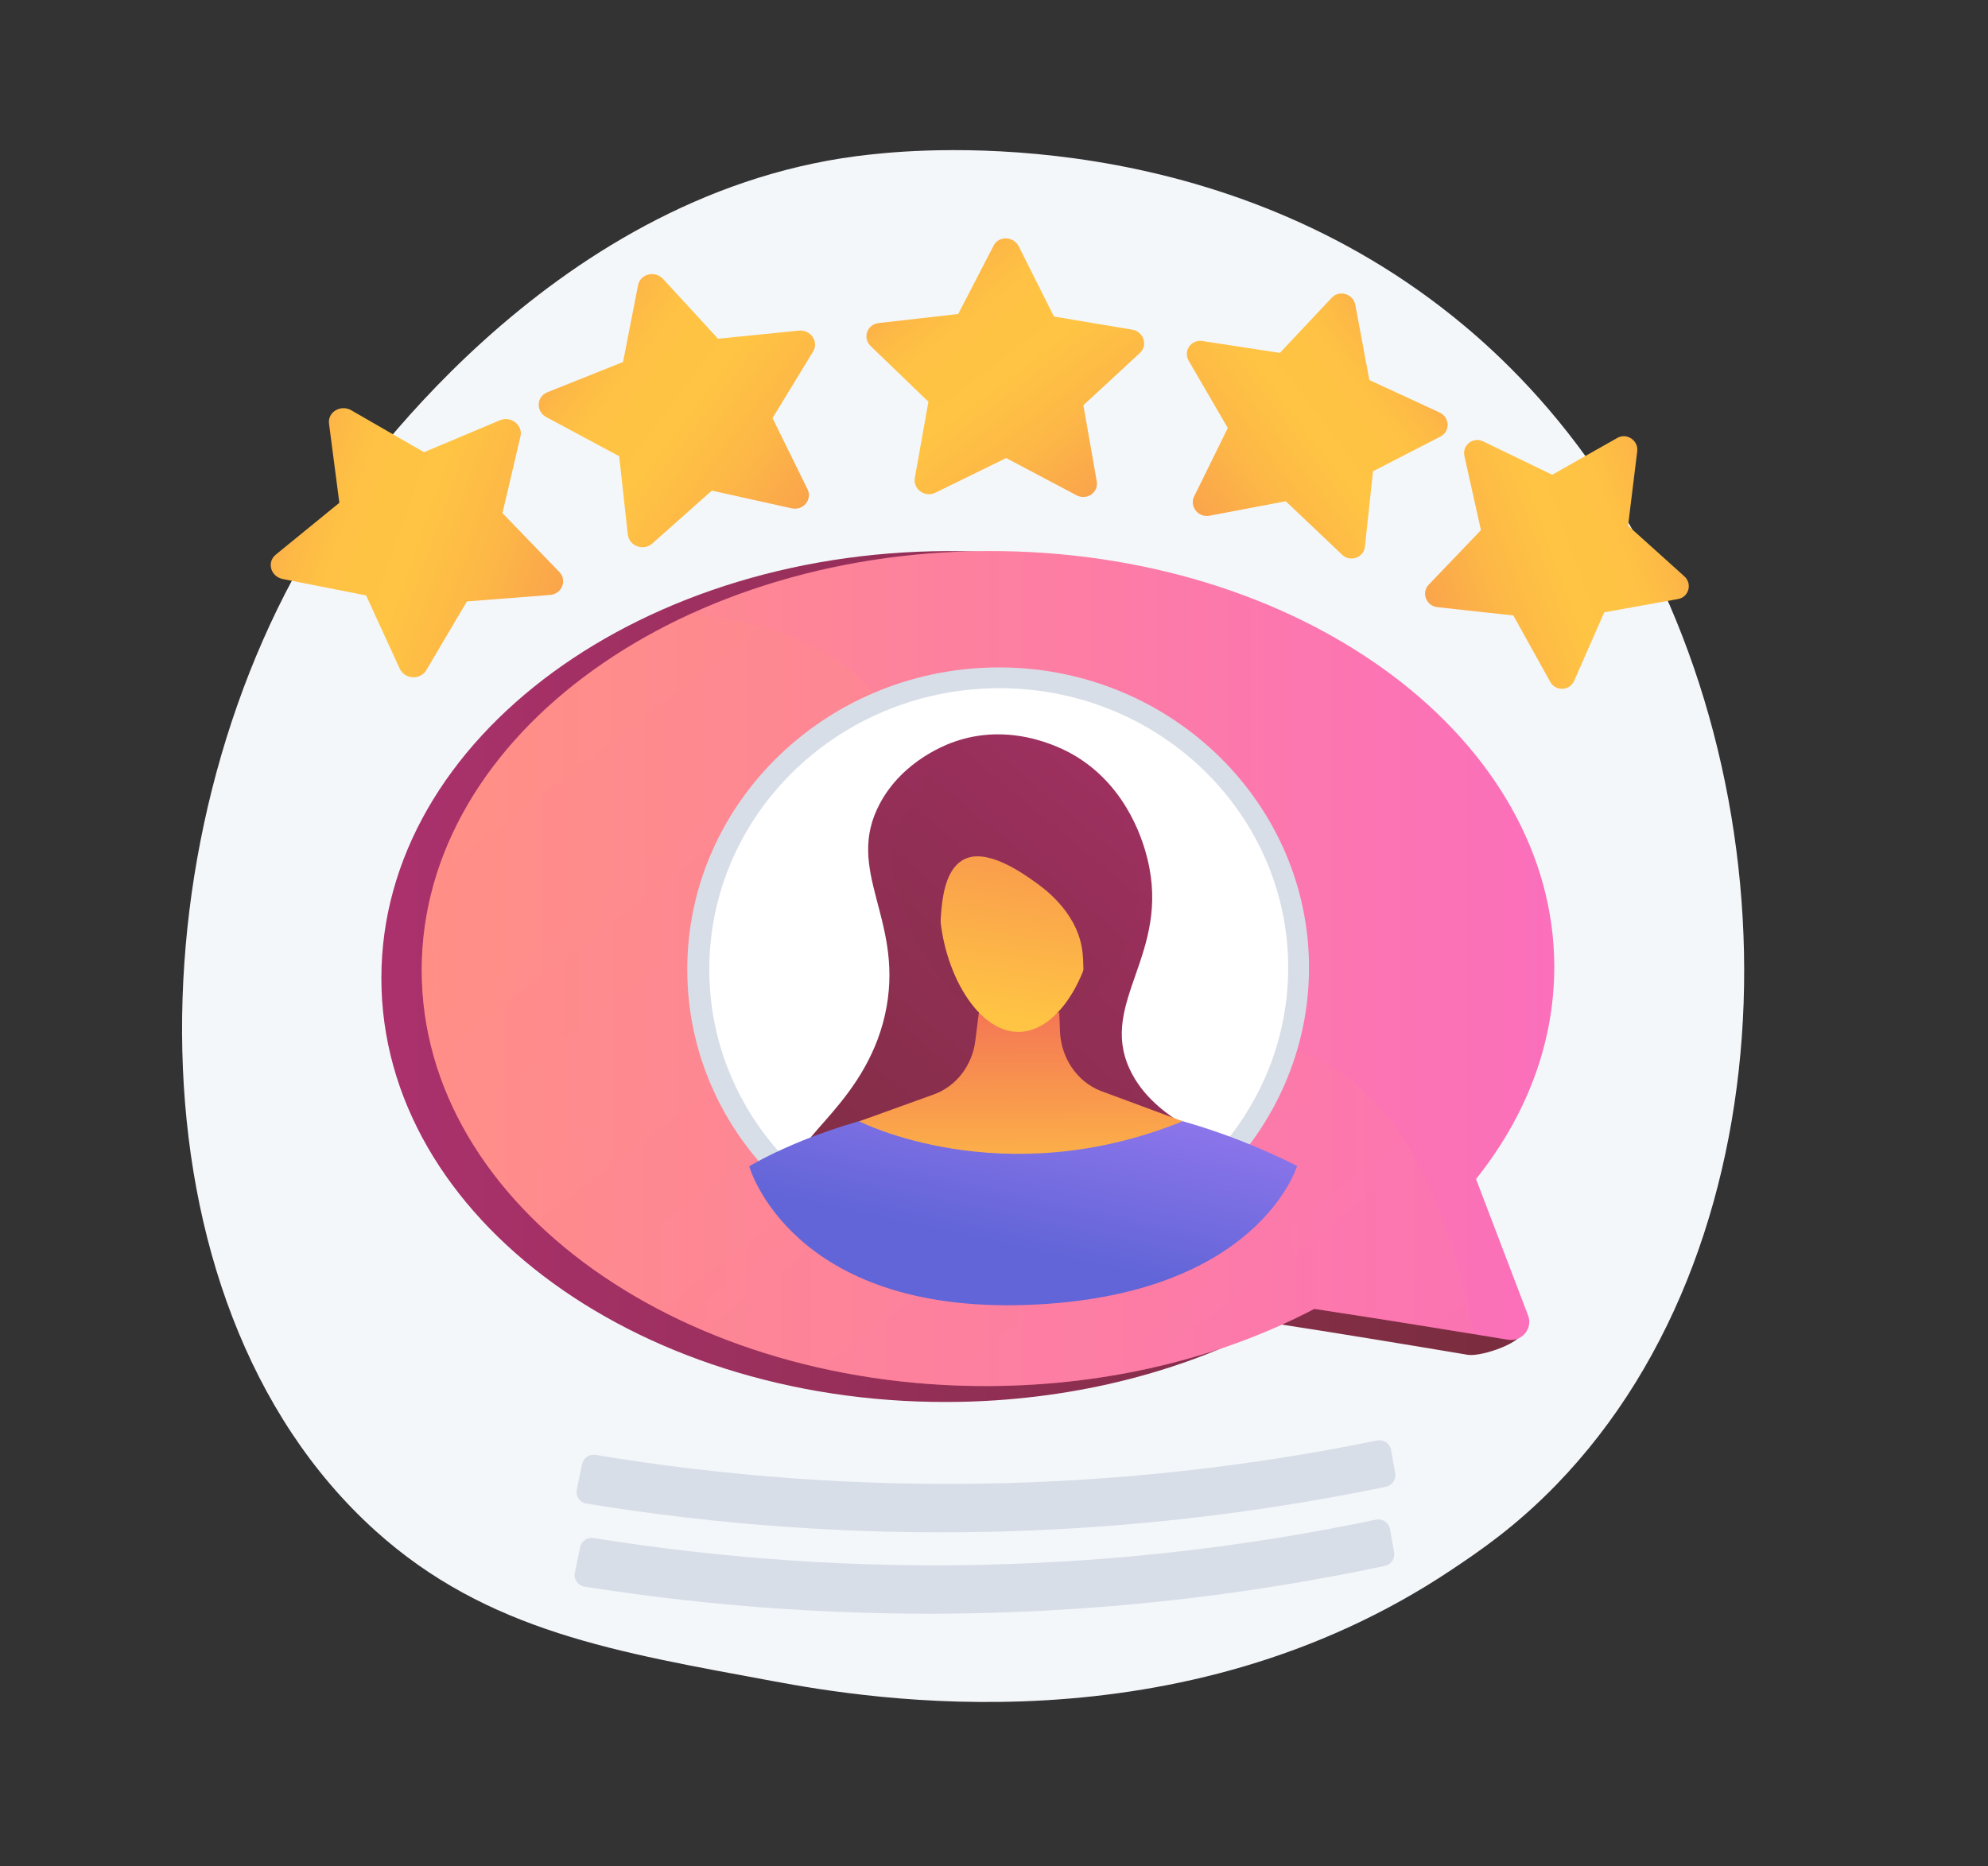 <svg width="229" height="215" viewBox="0 0 229 215" fill="none" xmlns="http://www.w3.org/2000/svg">
<rect x="0" y="0" width="229" height="215" fill="#333333" stroke="none"/>
<path d="M179.268 171.065C174.583 175.892 170.392 178.731 167.182 180.873C135.888 201.767 100.118 195.743 89.057 193.687C71.212 190.366 56.151 188.021 43.208 176.33C13.802 149.764 15.234 94.341 37.702 60.009C40.368 55.941 62.799 22.684 98.649 17.993C99.525 17.876 100.18 17.814 100.754 17.752C106.297 17.166 140.665 14.067 168.688 37.541C172.701 40.899 179.157 46.96 185.138 56.207C207.032 90.014 207.1 142.369 179.268 171.065Z" fill="#F4F7FA"/>
<path d="M165.38 137.215C171.108 129.907 174.392 121.389 174.392 112.315C174.392 85.927 146.332 64.083 110.834 63.503C74.311 62.904 43.93 84.921 43.93 112.698C43.93 140.474 74.317 162.312 110.834 161.504C124.253 161.207 136.598 157.88 146.745 152.467C153.411 153.479 163.683 155.183 169.071 156.09C170.651 156.356 175.947 154.56 175.386 153.053L165.38 137.215Z" fill="url(#paint0_linear_2_12853)"/>
<path d="M170.028 135.838C175.756 128.666 179.04 120.308 179.04 111.401C179.04 85.508 150.98 64.064 115.481 63.497C78.965 62.916 48.578 84.52 48.578 111.778C48.578 139.036 78.965 160.467 115.481 159.67C128.9 159.38 141.245 156.115 151.393 150.801C158.059 151.794 168.33 153.467 173.719 154.356C175.299 154.615 176.595 153.053 176.028 151.572L170.028 135.838Z" fill="url(#paint1_linear_2_12853)"/>
<g opacity="0.3">
<path d="M150.659 121.518C136.363 115.716 120.45 128.326 110.401 119.636C100.192 110.809 111.216 93.279 101.445 80.718C96.76 74.694 88.847 71.768 79.737 70.657C61.083 79.156 48.578 94.353 48.578 111.778C48.578 139.036 78.965 160.467 115.481 159.67C128.9 159.38 141.245 156.115 151.393 150.801C156.652 151.584 164.164 152.794 169.744 153.702C165.633 132.678 158.035 124.518 150.659 121.518Z" fill="url(#paint2_linear_2_12853)"/>
</g>
<path d="M115.481 146.276C95.587 146.603 79.169 131.092 79.169 111.692C79.169 92.291 95.587 76.681 115.481 76.897C135.073 77.107 150.788 92.625 150.788 111.488C150.788 130.351 135.073 145.955 115.481 146.276Z" fill="#D8DEE8"/>
<path d="M148.387 111.494C148.387 129.098 133.764 143.603 115.481 143.887C96.939 144.177 81.706 129.765 81.706 111.685C81.706 93.606 96.939 79.107 115.481 79.292C133.758 79.471 148.387 93.884 148.387 111.494Z" fill="white"/>
<path d="M123.993 87.168C130.086 90.896 131.789 97.396 132.178 98.97C134.869 109.883 126.58 115.42 130.11 123.135C133.005 129.456 141.184 131.456 140.85 132.147C140.548 132.764 134.709 129.746 129.067 128.376C110.679 123.913 94.699 137.085 92.433 133.789C90.828 131.456 100.198 126.82 102.13 115.981C103.957 105.723 97.279 100.266 101.334 92.612C104.038 87.508 109.266 85.674 110.155 85.378C117.086 83.076 123.061 86.594 123.993 87.168Z" fill="url(#paint3_linear_2_12853)"/>
<path d="M86.304 134.375C86.304 134.375 114.494 116.827 149.418 134.326C149.418 134.326 144.967 149.35 118.401 150.338C91.051 151.356 86.304 134.375 86.304 134.375Z" fill="url(#paint4_linear_2_12853)"/>
<path d="M113.401 111.531L112.346 119.913C111.988 122.771 110.136 125.166 107.562 126.092L98.97 129.191C98.97 129.191 115.426 137.628 136.227 129.184L126.74 125.666C124.049 124.586 122.216 121.876 122.098 118.79L121.827 111.636L113.401 111.531Z" fill="url(#paint5_linear_2_12853)"/>
<path d="M114.512 117.204C110.192 115.969 107.871 112.204 106.5 109.969C104.198 106.229 101.019 98.482 104.013 94.075C104.18 93.828 104.377 93.705 104.723 93.273C106.753 90.717 106.519 88.631 107.309 87.292C109.216 84.057 116.975 85.415 117.444 85.502C125.734 87.026 129.326 94.618 129.4 94.791C129.468 94.945 129.53 95.106 129.53 95.106C130.03 96.334 132.913 103.396 129.302 110.006C126.394 115.296 120.154 118.815 114.512 117.204Z" fill="url(#paint6_linear_2_12853)"/>
<path d="M126.234 104.278C126.234 111.352 122.234 118.926 117.271 118.889C112.284 118.852 108.223 111.142 108.223 104.001C108.223 96.853 112.284 93.032 117.271 93.143C122.228 93.248 126.234 97.205 126.234 104.278Z" fill="url(#paint7_linear_2_12853)"/>
<path d="M107.914 108.605C108.772 108.568 107.531 101.13 110.864 99.112C113.488 97.519 117.747 100.581 119.074 101.507C120.098 102.223 123.827 104.84 124.604 109.099C124.969 111.074 124.567 112.71 125.203 112.938C125.931 113.198 127.314 111.34 128.024 110.111C130.067 106.55 131.388 99.519 126.981 94.557C123.901 91.088 119.722 90.896 118.728 90.89C113.037 90.822 107.815 95.254 106.618 100.544C105.692 104.605 107.278 108.63 107.914 108.605Z" fill="url(#paint8_linear_2_12853)"/>
<path d="M40.473 47.275L48.843 52.096L57.59 48.417C58.861 47.886 60.256 48.979 59.954 50.269L57.88 59.12L64.416 65.879C65.367 66.861 64.737 68.441 63.348 68.546L53.787 69.293L49.102 77.218C48.417 78.379 46.609 78.28 46.047 77.045L42.171 68.601L32.585 66.713C31.177 66.435 30.696 64.774 31.77 63.898L39.09 57.929L37.899 48.806C37.726 47.473 39.251 46.565 40.473 47.275Z" fill="url(#paint9_linear_2_12853)"/>
<path d="M76.385 32.14L82.712 39.023L92.026 38.09C93.378 37.955 94.347 39.374 93.668 40.492L88.989 48.17L93.02 56.367C93.606 57.559 92.526 58.861 91.193 58.565L81.996 56.528L75.132 62.626C74.126 63.521 72.465 62.91 72.317 61.589L71.323 52.565L62.935 48.059C61.707 47.399 61.775 45.707 63.052 45.195L71.768 41.708L73.502 32.85C73.755 31.548 75.459 31.134 76.385 32.14Z" fill="url(#paint10_linear_2_12853)"/>
<path d="M186.305 50.454L178.799 54.695L170.855 50.855C169.688 50.294 168.411 51.281 168.688 52.534L170.59 61.077L164.578 67.361C163.695 68.28 164.281 69.811 165.565 69.953L174.324 70.91L178.571 78.558C179.188 79.675 180.817 79.613 181.324 78.453L184.799 70.546L193.304 69.015C194.539 68.793 194.965 67.243 194.02 66.398L187.539 60.565L188.595 51.997C188.749 50.75 187.397 49.837 186.305 50.454Z" fill="url(#paint11_linear_2_12853)"/>
<path d="M153.411 34.294L147.43 40.658L138.511 39.288C137.202 39.084 136.27 40.43 136.925 41.566L141.431 49.312L137.554 57.194C136.986 58.349 138.03 59.657 139.32 59.417L148.109 57.75L154.59 63.904C155.535 64.799 157.09 64.256 157.226 62.99L158.158 54.3L165.942 50.287C167.071 49.701 167.01 48.078 165.831 47.528L157.738 43.782L156.121 35.122C155.88 33.856 154.282 33.369 153.411 34.294Z" fill="url(#paint12_linear_2_12853)"/>
<path d="M117.352 28.381L121.407 36.467L130.425 37.979C131.734 38.202 132.258 39.782 131.314 40.658L124.796 46.689L126.339 55.46C126.561 56.738 125.185 57.688 124.012 57.065L115.901 52.775L107.741 56.769C106.544 57.355 105.149 56.349 105.377 55.065L106.945 46.288L100.303 39.887C99.328 38.949 99.865 37.374 101.211 37.22L110.377 36.177L114.457 28.295C115.043 27.147 116.759 27.202 117.352 28.381Z" fill="url(#paint13_linear_2_12853)"/>
<path d="M159.652 171.293C129.444 177.552 98.229 178.237 67.546 173.231C66.787 173.108 66.287 172.373 66.441 171.62C66.644 170.639 66.842 169.664 67.046 168.682C67.194 167.966 67.879 167.497 68.595 167.621C98.563 172.589 129.079 171.997 158.633 165.96C159.38 165.806 160.109 166.3 160.244 167.053C160.405 167.948 160.559 168.837 160.72 169.732C160.837 170.448 160.368 171.145 159.652 171.293Z" fill="#D8DEE8"/>
<path d="M159.535 180.41C129.351 186.817 98.1 187.669 67.33 182.799C66.564 182.675 66.058 181.941 66.219 181.188C66.422 180.206 66.62 179.231 66.823 178.256C66.972 177.546 67.651 177.077 68.367 177.194C98.421 182.027 128.968 181.274 158.498 175.083C159.251 174.929 159.979 175.416 160.115 176.176C160.275 177.071 160.43 177.96 160.59 178.855C160.714 179.564 160.251 180.256 159.535 180.41Z" fill="#D8DEE8"/>
<defs>
<linearGradient id="paint0_linear_2_12853" x1="43.931" y1="112.505" x2="175.43" y2="112.505" gradientUnits="userSpaceOnUse">
<stop stop-color="#AB316D"/>
<stop offset="1" stop-color="#792D3D"/>
</linearGradient>
<linearGradient id="paint1_linear_2_12853" x1="48.577" y1="111.592" x2="179.038" y2="111.592" gradientUnits="userSpaceOnUse">
<stop stop-color="#FF9085"/>
<stop offset="1" stop-color="#FB6FBB"/>
</linearGradient>
<linearGradient id="paint2_linear_2_12853" x1="67.044" y1="77.567" x2="177.815" y2="223.449" gradientUnits="userSpaceOnUse">
<stop stop-color="#FF9085"/>
<stop offset="1" stop-color="#FB6FBB"/>
</linearGradient>
<linearGradient id="paint3_linear_2_12853" x1="153.262" y1="73.649" x2="86.878" y2="153.128" gradientUnits="userSpaceOnUse">
<stop stop-color="#AB316D"/>
<stop offset="1" stop-color="#792D3D"/>
</linearGradient>
<linearGradient id="paint4_linear_2_12853" x1="122.471" y1="113.095" x2="115.804" y2="143.839" gradientUnits="userSpaceOnUse">
<stop stop-color="#AA80F9"/>
<stop offset="0.996" stop-color="#6165D7"/>
</linearGradient>
<linearGradient id="paint5_linear_2_12853" x1="117.517" y1="114.383" x2="117.645" y2="139.169" gradientUnits="userSpaceOnUse">
<stop offset="0.004" stop-color="#F36F56"/>
<stop offset="1" stop-color="#FFC444"/>
</linearGradient>
<linearGradient id="paint6_linear_2_12853" x1="143.147" y1="69.083" x2="85.12" y2="138.557" gradientUnits="userSpaceOnUse">
<stop stop-color="#AB316D"/>
<stop offset="1" stop-color="#792D3D"/>
</linearGradient>
<linearGradient id="paint7_linear_2_12853" x1="121.056" y1="78.4" x2="115.318" y2="117.068" gradientUnits="userSpaceOnUse">
<stop offset="0.004" stop-color="#F36F56"/>
<stop offset="1" stop-color="#FFC444"/>
</linearGradient>
<linearGradient id="paint8_linear_2_12853" x1="145.348" y1="70.921" x2="87.32" y2="140.394" gradientUnits="userSpaceOnUse">
<stop stop-color="#AB316D"/>
<stop offset="1" stop-color="#792D3D"/>
</linearGradient>
<linearGradient id="paint9_linear_2_12853" x1="34.03" y1="56.44" x2="78.614" y2="72.264" gradientUnits="userSpaceOnUse">
<stop stop-color="#FCB148"/>
<stop offset="0.052" stop-color="#FDBA46"/>
<stop offset="0.142" stop-color="#FFC244"/>
<stop offset="0.318" stop-color="#FFC444"/>
<stop offset="0.485" stop-color="#FDB946"/>
<stop offset="0.775" stop-color="#F99C4D"/>
<stop offset="0.866" stop-color="#F8924F"/>
<stop offset="1" stop-color="#F8924F"/>
</linearGradient>
<linearGradient id="paint10_linear_2_12853" x1="67.45" y1="38.745" x2="104.271" y2="66.542" gradientUnits="userSpaceOnUse">
<stop stop-color="#FCB148"/>
<stop offset="0.052" stop-color="#FDBA46"/>
<stop offset="0.142" stop-color="#FFC244"/>
<stop offset="0.318" stop-color="#FFC444"/>
<stop offset="0.485" stop-color="#FDB946"/>
<stop offset="0.775" stop-color="#F99C4D"/>
<stop offset="0.866" stop-color="#F8924F"/>
<stop offset="1" stop-color="#F8924F"/>
</linearGradient>
<linearGradient id="paint11_linear_2_12853" x1="191.753" y1="59.098" x2="151.899" y2="73.242" gradientUnits="userSpaceOnUse">
<stop stop-color="#FCB148"/>
<stop offset="0.052" stop-color="#FDBA46"/>
<stop offset="0.142" stop-color="#FFC244"/>
<stop offset="0.318" stop-color="#FFC444"/>
<stop offset="0.485" stop-color="#FDB946"/>
<stop offset="0.775" stop-color="#F99C4D"/>
<stop offset="0.866" stop-color="#F8924F"/>
<stop offset="1" stop-color="#F8924F"/>
</linearGradient>
<linearGradient id="paint12_linear_2_12853" x1="161.309" y1="40.999" x2="127.172" y2="66.768" gradientUnits="userSpaceOnUse">
<stop stop-color="#FCB148"/>
<stop offset="0.052" stop-color="#FDBA46"/>
<stop offset="0.142" stop-color="#FFC244"/>
<stop offset="0.318" stop-color="#FFC444"/>
<stop offset="0.485" stop-color="#FDB946"/>
<stop offset="0.775" stop-color="#F99C4D"/>
<stop offset="0.866" stop-color="#F8924F"/>
<stop offset="1" stop-color="#F8924F"/>
</linearGradient>
<linearGradient id="paint13_linear_2_12853" x1="107.086" y1="32.312" x2="134.15" y2="67.955" gradientUnits="userSpaceOnUse">
<stop stop-color="#FCB148"/>
<stop offset="0.052" stop-color="#FDBA46"/>
<stop offset="0.142" stop-color="#FFC244"/>
<stop offset="0.318" stop-color="#FFC444"/>
<stop offset="0.485" stop-color="#FDB946"/>
<stop offset="0.775" stop-color="#F99C4D"/>
<stop offset="0.866" stop-color="#F8924F"/>
<stop offset="1" stop-color="#F8924F"/>
</linearGradient>
</defs>
</svg>
